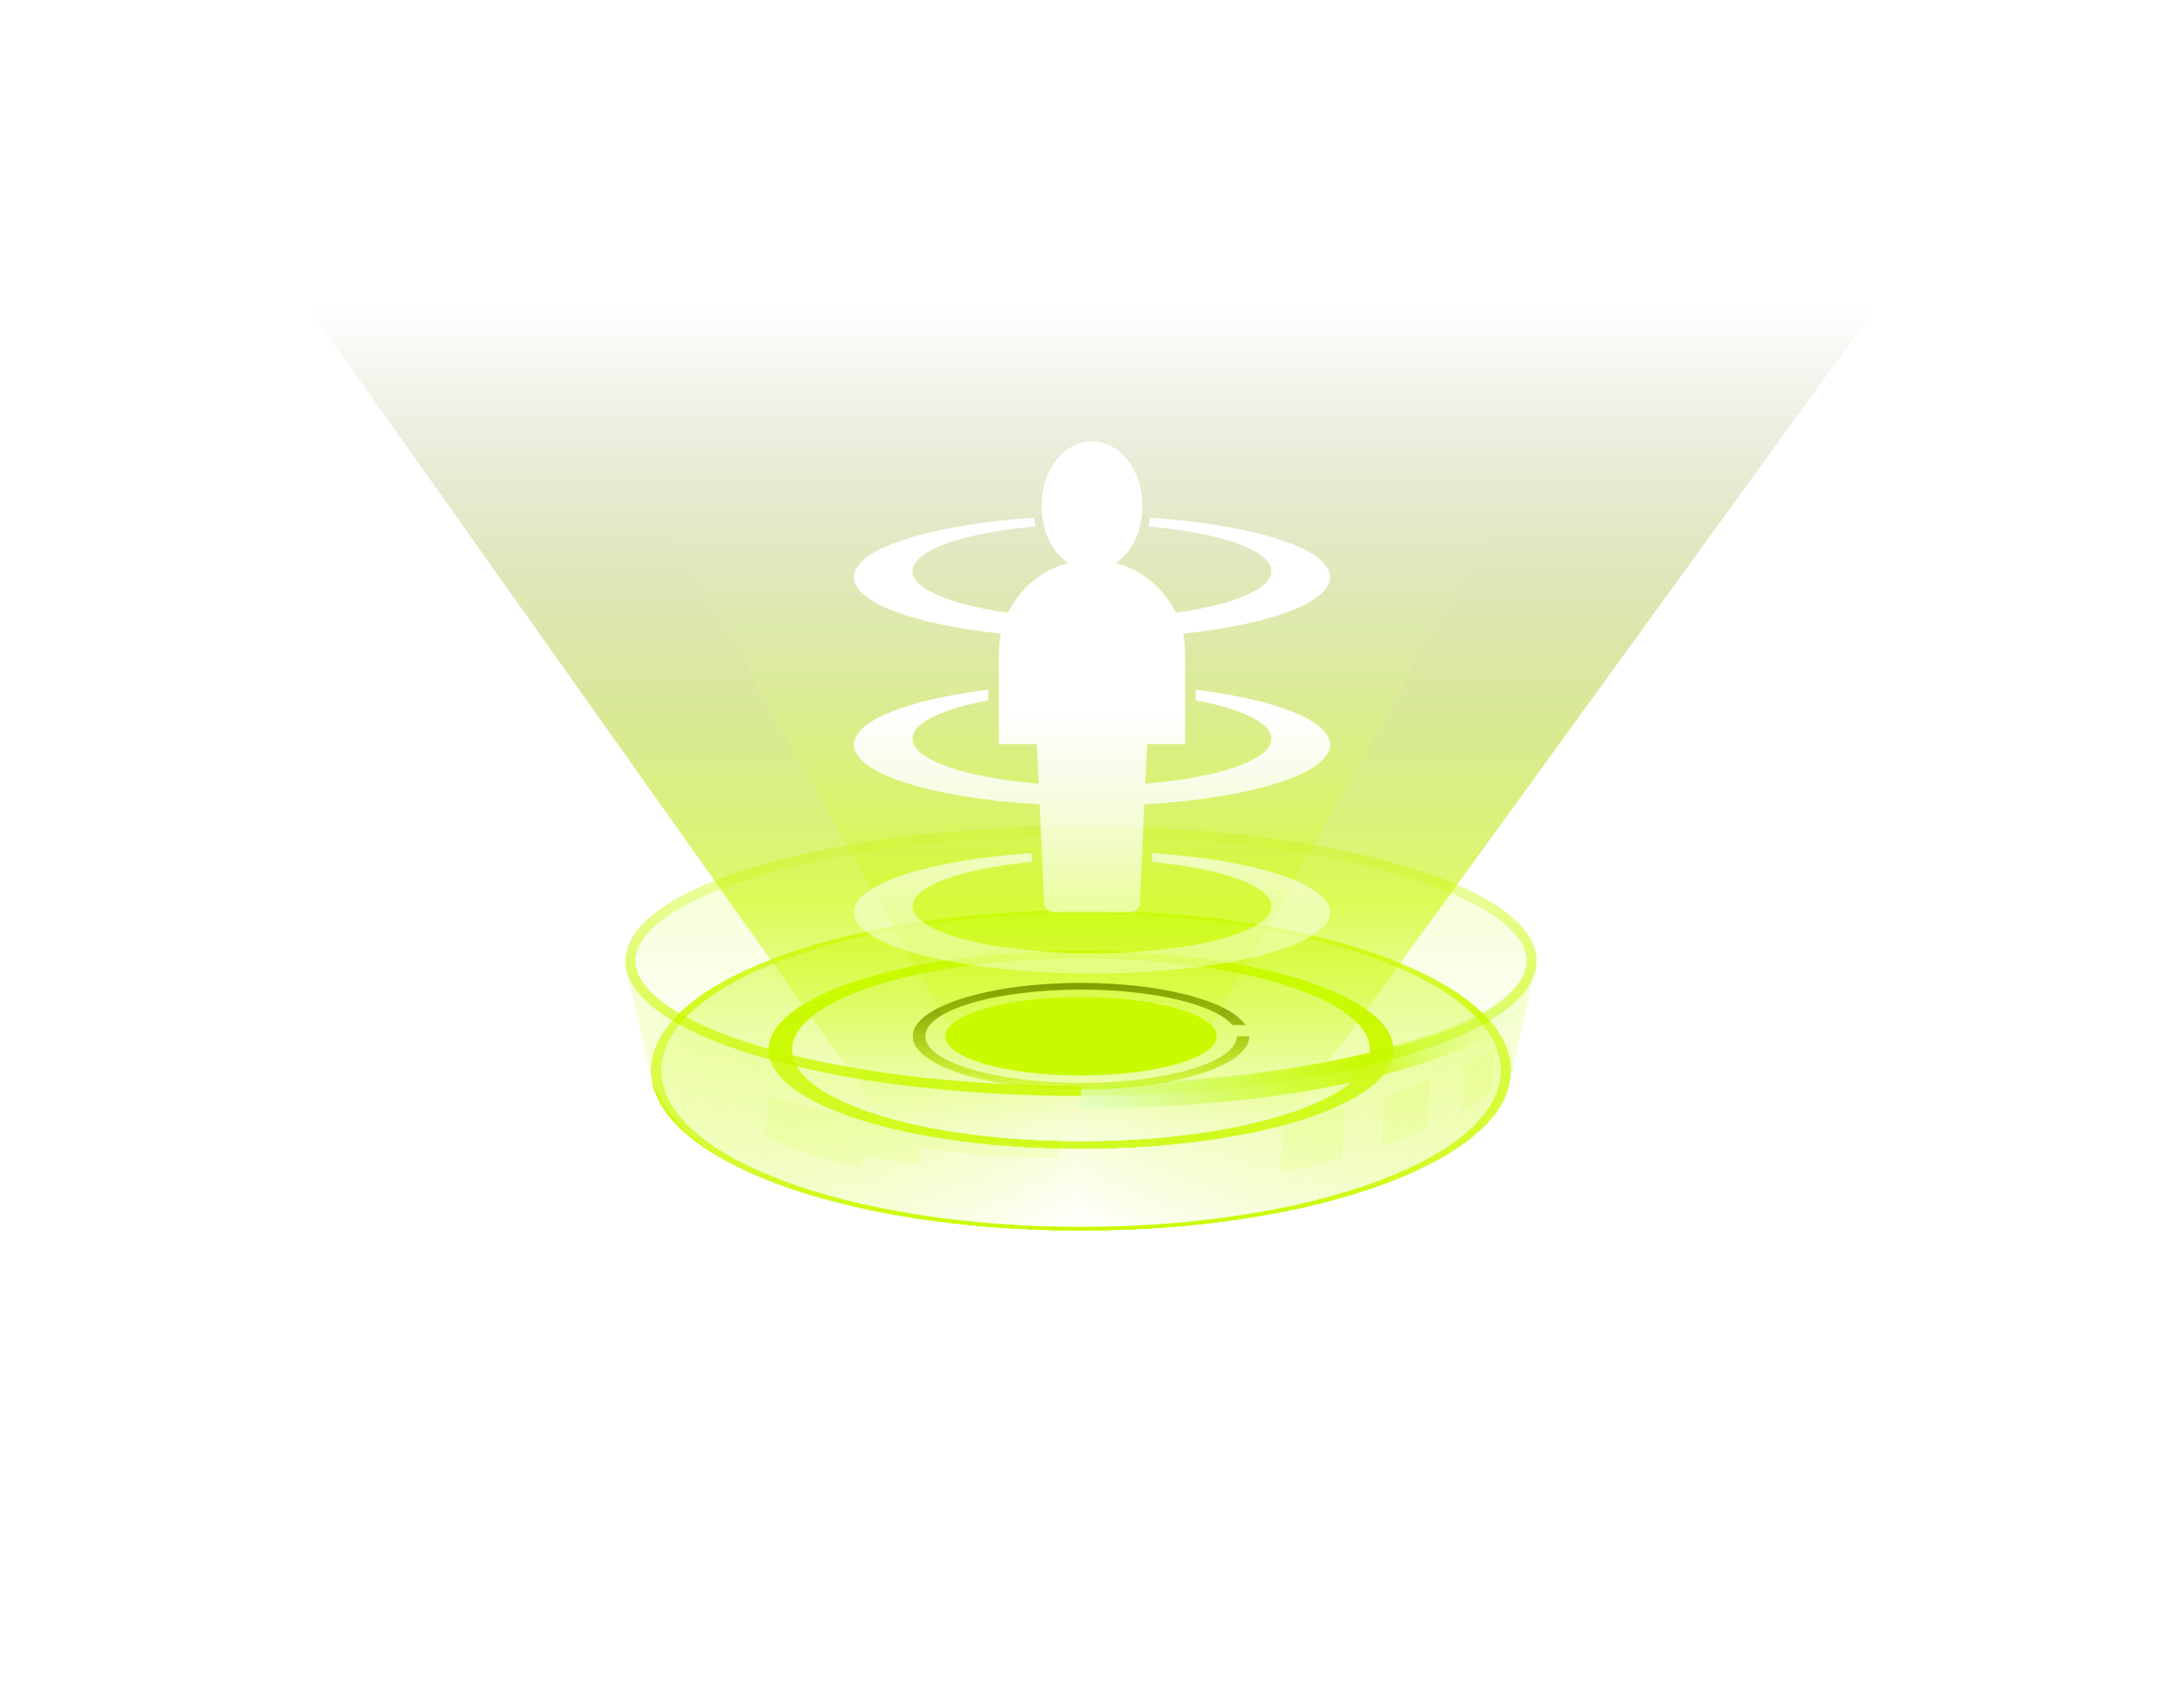 <svg width="305" height="238" viewBox="0 0 305 238" fill="none" xmlns="http://www.w3.org/2000/svg">
<g filter="url(#filter0_f_15_4451)">
<ellipse cx="150.967" cy="134.23" rx="63.626" ry="18.857" fill="url(#paint0_linear_15_4451)" fill-opacity="0.4"/>
<path d="M213.894 134.23C213.894 136.492 212.344 138.79 209.192 140.999C206.059 143.194 201.48 145.199 195.759 146.895C184.325 150.284 168.489 152.389 150.967 152.389C133.444 152.389 117.608 150.284 106.175 146.895C100.453 145.199 95.874 143.194 92.741 140.999C89.589 138.79 88.039 136.492 88.039 134.23C88.039 131.969 89.589 129.671 92.741 127.462C95.874 125.267 100.453 123.262 106.175 121.566C117.608 118.177 133.444 116.072 150.967 116.072C168.489 116.072 184.325 118.177 195.759 121.566C201.48 123.262 206.059 125.267 209.192 127.462C212.344 129.671 213.894 131.969 213.894 134.23Z" stroke="url(#paint1_linear_15_4451)" stroke-width="1.397"/>
</g>
<g filter="url(#filter1_f_15_4451)">
<path d="M214.592 134.23C214.592 144.645 186.106 153.088 150.966 153.088" stroke="url(#paint2_linear_15_4451)" stroke-width="3.492"/>
</g>
<ellipse cx="150.967" cy="149.526" rx="58.617" ry="21.84" fill="url(#paint3_linear_15_4451)"/>
<path fill-rule="evenodd" clip-rule="evenodd" d="M150.967 171.896C184.126 171.896 211.007 161.881 211.007 149.526C211.007 137.171 184.126 127.156 150.967 127.156C117.807 127.156 90.926 137.171 90.926 149.526C90.926 161.881 117.807 171.896 150.967 171.896ZM150.967 171.366C183.34 171.366 209.584 161.588 209.584 149.526C209.584 137.464 183.34 127.686 150.967 127.686C118.594 127.686 92.35 137.464 92.35 149.526C92.35 161.588 118.594 171.366 150.967 171.366Z" fill="url(#paint4_linear_15_4451)"/>
<g filter="url(#filter2_f_15_4451)">
<path d="M151.248 195.632L42.865 42.702L262.135 42.702L151.248 195.632Z" fill="url(#paint5_linear_15_4451)" fill-opacity="0.6"/>
</g>
<g filter="url(#filter3_df_15_4451)">
<path fill-rule="evenodd" clip-rule="evenodd" d="M150.967 171.896C184.126 171.896 211.007 161.881 211.007 149.526C211.007 137.171 184.126 127.156 150.967 127.156C117.807 127.156 90.926 137.171 90.926 149.526C90.926 161.881 117.807 171.896 150.967 171.896ZM150.967 171.463C183.34 171.463 209.584 161.642 209.584 149.526C209.584 137.41 183.34 127.589 150.967 127.589C118.594 127.589 92.35 137.41 92.35 149.526C92.35 161.642 118.594 171.463 150.967 171.463Z" fill="url(#paint6_linear_15_4451)" shape-rendering="crispEdges"/>
</g>
<g filter="url(#filter4_f_15_4451)">
<path fill-rule="evenodd" clip-rule="evenodd" d="M150.966 160.466C175.056 160.466 194.584 154.277 194.584 146.644C194.584 139.01 175.056 132.822 150.966 132.822C126.876 132.822 107.347 139.01 107.347 146.644C107.347 154.277 126.876 160.466 150.966 160.466ZM150.966 159.436C173.261 159.436 191.334 153.709 191.334 146.644C191.334 139.579 173.261 133.852 150.966 133.852C128.671 133.852 110.597 139.579 110.597 146.644C110.597 153.709 128.671 159.436 150.966 159.436Z" fill="url(#paint7_linear_15_4451)"/>
</g>
<g filter="url(#filter5_d_15_4451)">
<path fill-rule="evenodd" clip-rule="evenodd" d="M150.966 160.466C175.056 160.466 194.584 154.277 194.584 146.644C194.584 139.01 175.056 132.822 150.966 132.822C126.876 132.822 107.347 139.01 107.347 146.644C107.347 154.277 126.876 160.466 150.966 160.466ZM150.966 159.436C173.261 159.436 191.334 153.709 191.334 146.644C191.334 139.579 173.261 133.852 150.966 133.852C128.671 133.852 110.597 139.579 110.597 146.644C110.597 153.709 128.671 159.436 150.966 159.436Z" fill="url(#paint8_linear_15_4451)" shape-rendering="crispEdges"/>
</g>
<path fill-rule="evenodd" clip-rule="evenodd" d="M211.182 149.662C211.183 149.616 211.184 149.571 211.184 149.526C211.206 149.47 211.228 149.413 211.251 149.354L214.126 136.516C210.319 145.853 183.491 153.088 150.963 153.088C118.005 153.088 90.899 145.661 87.661 136.146L90.819 149.906L90.82 149.908C93.873 163.197 117.797 171.896 150.956 171.896C180.382 171.896 205.01 164.009 210.184 153.6L210.692 151.851L211.182 149.662Z" fill="url(#paint9_linear_15_4451)" fill-opacity="0.5"/>
<g filter="url(#filter6_f_15_4451)">
<path fill-rule="evenodd" clip-rule="evenodd" d="M174.468 144.746C174.468 148.859 163.946 152.193 150.967 152.193C137.988 152.193 127.466 148.859 127.466 144.746C127.466 140.633 137.988 137.299 150.967 137.299C162.261 137.299 171.695 139.824 173.954 143.189H172.091C169.761 140.344 161.187 138.234 150.966 138.234C138.954 138.234 129.216 141.149 129.216 144.746C129.216 148.343 138.954 151.258 150.966 151.258C162.978 151.258 172.716 148.343 172.716 144.746C172.716 144.746 172.716 144.746 172.716 144.746H174.468C174.468 144.746 174.468 144.746 174.468 144.746Z" fill="url(#paint10_linear_15_4451)"/>
</g>
<g filter="url(#filter7_f_15_4451)">
<path d="M169.923 144.746C169.923 147.773 161.436 150.227 150.967 150.227C140.497 150.227 132.01 147.773 132.01 144.746C132.01 141.718 140.497 139.264 150.967 139.264C161.436 139.264 169.923 141.718 169.923 144.746Z" fill="#c9fa00"/>
</g>
<g opacity="0.4" filter="url(#filter8_f_15_4451)">
<path d="M150.949 175.905L91.593 70.836L210.002 70.836L150.949 175.905Z" fill="url(#paint11_linear_15_4451)"/>
</g>
<g filter="url(#filter9_f_15_4451)">
<path fill-rule="evenodd" clip-rule="evenodd" d="M208.321 152.523L208.613 146.328C207.405 147.125 206.065 147.895 204.602 148.635C204.472 150.584 204.318 152.904 204.178 155.26C205.721 154.382 207.107 153.468 208.321 152.523ZM199.379 157.658L199.701 150.823C197.745 151.597 195.642 152.326 193.406 153.006C193.255 155.344 193.103 157.831 192.994 160.114C195.278 159.346 197.412 158.525 199.379 157.658ZM187.471 161.788L187.81 154.537C185.099 155.202 182.237 155.802 179.247 156.328C179.084 158.838 178.923 161.468 178.817 163.807C181.849 163.208 184.741 162.532 187.471 161.788Z" fill="#c9fa00" fill-opacity="0.1"/>
</g>
<g filter="url(#filter10_f_15_4451)">
<path d="M155.145 144.607C155.145 145.558 153.274 146.328 150.967 146.328C148.66 146.328 146.79 145.558 146.79 144.607C146.79 143.657 148.66 142.886 150.967 142.886C153.274 142.886 155.145 143.657 155.145 144.607Z" fill="#c9fa00"/>
</g>
<g filter="url(#filter11_f_15_4451)">
<path d="M148.096 159.266C130.588 158.989 114.114 155.175 107.536 153.075L106.871 158.6C110.403 160.511 114.452 161.939 120.332 163.125L120.55 161.53C122.041 161.908 126.499 162.439 128.541 162.657L128.712 160.26C135.576 161.505 143.625 161.694 147.839 161.793L147.896 161.794C147.893 161.605 148.035 160.643 148.096 159.266Z" fill="#c9fa00" fill-opacity="0.1"/>
</g>
<path fill-rule="evenodd" clip-rule="evenodd" d="M155.861 78.658C158.059 77.125 159.552 74.134 159.552 70.695C159.552 65.694 156.394 61.639 152.5 61.639C148.605 61.639 145.448 65.694 145.448 70.695C145.448 74.134 146.94 77.125 149.138 78.658C145.447 79.644 142.402 82.212 140.776 85.592C132.838 84.489 127.431 82.3 127.431 79.78C127.431 76.871 134.634 74.404 144.617 73.538C144.531 73.145 144.462 72.742 144.412 72.332C129.956 73.26 119.247 76.619 119.247 80.62C119.247 84.181 127.726 87.233 139.779 88.516C139.595 89.389 139.497 90.294 139.497 91.222V103.964H144.808L145.058 109.468C134.846 108.637 127.431 106.14 127.431 103.189C127.431 100.973 131.613 99.013 138.021 97.822V96.336C126.91 97.719 119.247 100.644 119.247 104.029C119.247 108.102 130.341 111.51 145.189 112.365L145.812 126.105C145.845 126.851 146.46 127.438 147.207 127.438H157.792C158.539 127.438 159.154 126.851 159.188 126.105L159.81 112.365C174.656 111.509 185.748 108.102 185.748 104.029C185.748 100.645 178.087 97.719 166.977 96.337V97.822C173.384 99.013 177.565 100.973 177.565 103.189C177.565 106.14 170.151 108.637 159.942 109.468L160.191 103.964H165.502V91.222C165.502 90.294 165.405 89.389 165.22 88.516C177.271 87.233 185.748 84.181 185.748 80.62C185.748 76.618 175.038 73.259 160.581 72.332C160.531 72.742 160.463 73.144 160.377 73.538C170.361 74.404 177.565 76.871 177.565 79.78C177.565 82.3 172.159 84.489 164.223 85.592C162.597 82.212 159.552 79.643 155.861 78.658ZM144.094 119.17C129.799 120.127 119.247 123.466 119.247 127.438C119.247 132.156 134.134 135.981 152.498 135.981C170.862 135.981 185.748 132.156 185.748 127.438C185.748 123.466 175.196 120.127 160.902 119.17L160.846 120.396C170.586 121.298 177.565 123.734 177.565 126.597C177.565 130.227 166.342 133.17 152.498 133.17C138.654 133.17 127.431 130.227 127.431 126.597C127.431 123.734 134.409 121.298 144.149 120.396L144.094 119.17Z" fill="url(#paint12_linear_15_4451)"/>
<defs>
<filter id="filter0_f_15_4451" x="85.944" y="113.977" width="130.045" height="40.508" filterUnits="userSpaceOnUse" color-interpolation-filters="sRGB">
<feFlood flood-opacity="0" result="BackgroundImageFix"/>
<feBlend mode="normal" in="SourceGraphic" in2="BackgroundImageFix" result="shape"/>
<feGaussianBlur stdDeviation="0.698" result="effect1_foregroundBlur_15_4451"/>
</filter>
<filter id="filter1_f_15_4451" x="149.569" y="132.834" width="68.165" height="23.396" filterUnits="userSpaceOnUse" color-interpolation-filters="sRGB">
<feFlood flood-opacity="0" result="BackgroundImageFix"/>
<feBlend mode="normal" in="SourceGraphic" in2="BackgroundImageFix" result="shape"/>
<feGaussianBlur stdDeviation="0.698" result="effect1_foregroundBlur_15_4451"/>
</filter>
<filter id="filter2_f_15_4451" x="0.967" y="0.804" width="303.066" height="236.727" filterUnits="userSpaceOnUse" color-interpolation-filters="sRGB">
<feFlood flood-opacity="0" result="BackgroundImageFix"/>
<feBlend mode="normal" in="SourceGraphic" in2="BackgroundImageFix" result="shape"/>
<feGaussianBlur stdDeviation="20.949" result="effect1_foregroundBlur_15_4451"/>
</filter>
<filter id="filter3_df_15_4451" x="85.34" y="121.569" width="131.253" height="55.913" filterUnits="userSpaceOnUse" color-interpolation-filters="sRGB">
<feFlood flood-opacity="0" result="BackgroundImageFix"/>
<feColorMatrix in="SourceAlpha" type="matrix" values="0 0 0 0 0 0 0 0 0 0 0 0 0 0 0 0 0 0 127 0" result="hardAlpha"/>
<feOffset/>
<feGaussianBlur stdDeviation="2.793"/>
<feComposite in2="hardAlpha" operator="out"/>
<feColorMatrix type="matrix" values="0 0 0 0 0.362 0 0 0 0 0.847 0 0 0 0 1 0 0 0 0.25 0"/>
<feBlend mode="normal" in2="BackgroundImageFix" result="effect1_dropShadow_15_4451"/>
<feBlend mode="normal" in="SourceGraphic" in2="effect1_dropShadow_15_4451" result="shape"/>
<feGaussianBlur stdDeviation="1.397" result="effect2_foregroundBlur_15_4451"/>
</filter>
<filter id="filter4_f_15_4451" x="101.761" y="127.235" width="98.41" height="38.817" filterUnits="userSpaceOnUse" color-interpolation-filters="sRGB">
<feFlood flood-opacity="0" result="BackgroundImageFix"/>
<feBlend mode="normal" in="SourceGraphic" in2="BackgroundImageFix" result="shape"/>
<feGaussianBlur stdDeviation="2.793" result="effect1_foregroundBlur_15_4451"/>
</filter>
<filter id="filter5_d_15_4451" x="94.778" y="120.252" width="112.376" height="52.783" filterUnits="userSpaceOnUse" color-interpolation-filters="sRGB">
<feFlood flood-opacity="0" result="BackgroundImageFix"/>
<feColorMatrix in="SourceAlpha" type="matrix" values="0 0 0 0 0 0 0 0 0 0 0 0 0 0 0 0 0 0 127 0" result="hardAlpha"/>
<feOffset/>
<feGaussianBlur stdDeviation="6.285"/>
<feComposite in2="hardAlpha" operator="out"/>
<feColorMatrix type="matrix" values="0 0 0 0 0.142 0 0 0 0 0.691 0 0 0 0 1 0 0 0 1 0"/>
<feBlend mode="normal" in2="BackgroundImageFix" result="effect1_dropShadow_15_4451"/>
<feBlend mode="normal" in="SourceGraphic" in2="effect1_dropShadow_15_4451" result="shape"/>
</filter>
<filter id="filter6_f_15_4451" x="126.069" y="135.902" width="49.795" height="17.687" filterUnits="userSpaceOnUse" color-interpolation-filters="sRGB">
<feFlood flood-opacity="0" result="BackgroundImageFix"/>
<feBlend mode="normal" in="SourceGraphic" in2="BackgroundImageFix" result="shape"/>
<feGaussianBlur stdDeviation="0.698" result="effect1_foregroundBlur_15_4451"/>
</filter>
<filter id="filter7_f_15_4451" x="127.82" y="135.074" width="46.293" height="19.343" filterUnits="userSpaceOnUse" color-interpolation-filters="sRGB">
<feFlood flood-opacity="0" result="BackgroundImageFix"/>
<feBlend mode="normal" in="SourceGraphic" in2="BackgroundImageFix" result="shape"/>
<feGaussianBlur stdDeviation="2.095" result="effect1_foregroundBlur_15_4451"/>
</filter>
<filter id="filter8_f_15_4451" x="83.214" y="62.457" width="135.168" height="121.828" filterUnits="userSpaceOnUse" color-interpolation-filters="sRGB">
<feFlood flood-opacity="0" result="BackgroundImageFix"/>
<feBlend mode="normal" in="SourceGraphic" in2="BackgroundImageFix" result="shape"/>
<feGaussianBlur stdDeviation="4.19" result="effect1_foregroundBlur_15_4451"/>
</filter>
<filter id="filter9_f_15_4451" x="176.024" y="143.535" width="35.382" height="23.064" filterUnits="userSpaceOnUse" color-interpolation-filters="sRGB">
<feFlood flood-opacity="0" result="BackgroundImageFix"/>
<feBlend mode="normal" in="SourceGraphic" in2="BackgroundImageFix" result="shape"/>
<feGaussianBlur stdDeviation="1.397" result="effect1_foregroundBlur_15_4451"/>
</filter>
<filter id="filter10_f_15_4451" x="141.203" y="137.299" width="19.528" height="14.616" filterUnits="userSpaceOnUse" color-interpolation-filters="sRGB">
<feFlood flood-opacity="0" result="BackgroundImageFix"/>
<feBlend mode="normal" in="SourceGraphic" in2="BackgroundImageFix" result="shape"/>
<feGaussianBlur stdDeviation="2.793" result="effect1_foregroundBlur_15_4451"/>
</filter>
<filter id="filter11_f_15_4451" x="104.077" y="150.282" width="46.812" height="15.636" filterUnits="userSpaceOnUse" color-interpolation-filters="sRGB">
<feFlood flood-opacity="0" result="BackgroundImageFix"/>
<feBlend mode="normal" in="SourceGraphic" in2="BackgroundImageFix" result="shape"/>
<feGaussianBlur stdDeviation="1.397" result="effect1_foregroundBlur_15_4451"/>
</filter>
<linearGradient id="paint0_linear_15_4451" x1="150.967" y1="115.373" x2="150.967" y2="153.088" gradientUnits="userSpaceOnUse">
<stop stop-color="#c9fa00" stop-opacity="0.5"/>
<stop offset="1" stop-color="#c9fa00" stop-opacity="0"/>
</linearGradient>
<linearGradient id="paint1_linear_15_4451" x1="150.967" y1="158.367" x2="150.967" y2="109.499" gradientUnits="userSpaceOnUse">
<stop stop-color="#c9fa00"/>
<stop offset="1" stop-color="#c9fa00" stop-opacity="0"/>
</linearGradient>
<linearGradient id="paint2_linear_15_4451" x1="153.556" y1="154.324" x2="212.369" y2="136.443" gradientUnits="userSpaceOnUse">
<stop stop-color="#E8FEFF" stop-opacity="0.773"/>
<stop offset="0.599" stop-color="#c9fa00"/>
<stop offset="1" stop-color="#E8FEFF" stop-opacity="0"/>
</linearGradient>
<linearGradient id="paint3_linear_15_4451" x1="150.967" y1="127.686" x2="150.967" y2="171.366" gradientUnits="userSpaceOnUse">
<stop stop-color="#c9fa00" stop-opacity="0.5"/>
<stop offset="1" stop-color="#c9fa00" stop-opacity="0"/>
</linearGradient>
<linearGradient id="paint4_linear_15_4451" x1="150.967" y1="127.156" x2="150.967" y2="171.896" gradientUnits="userSpaceOnUse">
<stop stop-color="#c9fa00" stop-opacity="0.5"/>
<stop offset="1" stop-color="#c9fa00" stop-opacity="0.9"/>
</linearGradient>
<linearGradient id="paint5_linear_15_4451" x1="151.247" y1="195.632" x2="151.247" y2="42.702" gradientUnits="userSpaceOnUse">
<stop offset="0.251" stop-color="#c9fa00" stop-opacity="0"/>
<stop offset="0.454" stop-color="#c9fa00"/>
<stop offset="1" stop-color="#4F6200" stop-opacity="0"/>
</linearGradient>
<linearGradient id="paint6_linear_15_4451" x1="150.967" y1="127.156" x2="150.967" y2="171.896" gradientUnits="userSpaceOnUse">
<stop stop-color="#c9fa00" stop-opacity="0.5"/>
<stop offset="1" stop-color="#c9fa00" stop-opacity="0.9"/>
</linearGradient>
<linearGradient id="paint7_linear_15_4451" x1="150.967" y1="132.822" x2="150.967" y2="160.466" gradientUnits="userSpaceOnUse">
<stop stop-color="#c9fa00"/>
<stop offset="1" stop-color="#c9fa00" stop-opacity="0.6"/>
</linearGradient>
<linearGradient id="paint8_linear_15_4451" x1="150.967" y1="132.822" x2="150.967" y2="160.466" gradientUnits="userSpaceOnUse">
<stop stop-color="#c9fa00"/>
<stop offset="1" stop-color="#c9fa00" stop-opacity="0.6"/>
</linearGradient>
<linearGradient id="paint9_linear_15_4451" x1="76.705" y1="154.021" x2="231.995" y2="154.021" gradientUnits="userSpaceOnUse">
<stop stop-color="#F1FFB7"/>
<stop offset="0.473" stop-color="#c9fa00" stop-opacity="0"/>
<stop offset="1" stop-color="#F0FFB2"/>
</linearGradient>
<linearGradient id="paint10_linear_15_4451" x1="150.967" y1="137.299" x2="150.967" y2="152.193" gradientUnits="userSpaceOnUse">
<stop stop-color="#6A8400"/>
<stop offset="1" stop-color="#c9fa00" stop-opacity="0.6"/>
</linearGradient>
<linearGradient id="paint11_linear_15_4451" x1="150.948" y1="175.905" x2="150.948" y2="70.836" gradientUnits="userSpaceOnUse">
<stop offset="0.251" stop-color="#c9fa00" stop-opacity="0"/>
<stop offset="0.454" stop-color="#c9fa00"/>
<stop offset="1" stop-color="#FBFFE9" stop-opacity="0"/>
</linearGradient>
<linearGradient id="paint12_linear_15_4451" x1="152.498" y1="98.81" x2="152.498" y2="156.744" gradientUnits="userSpaceOnUse">
<stop stop-color="white"/>
<stop offset="1" stop-color="white" stop-opacity="0"/>
</linearGradient>
</defs>
</svg>
